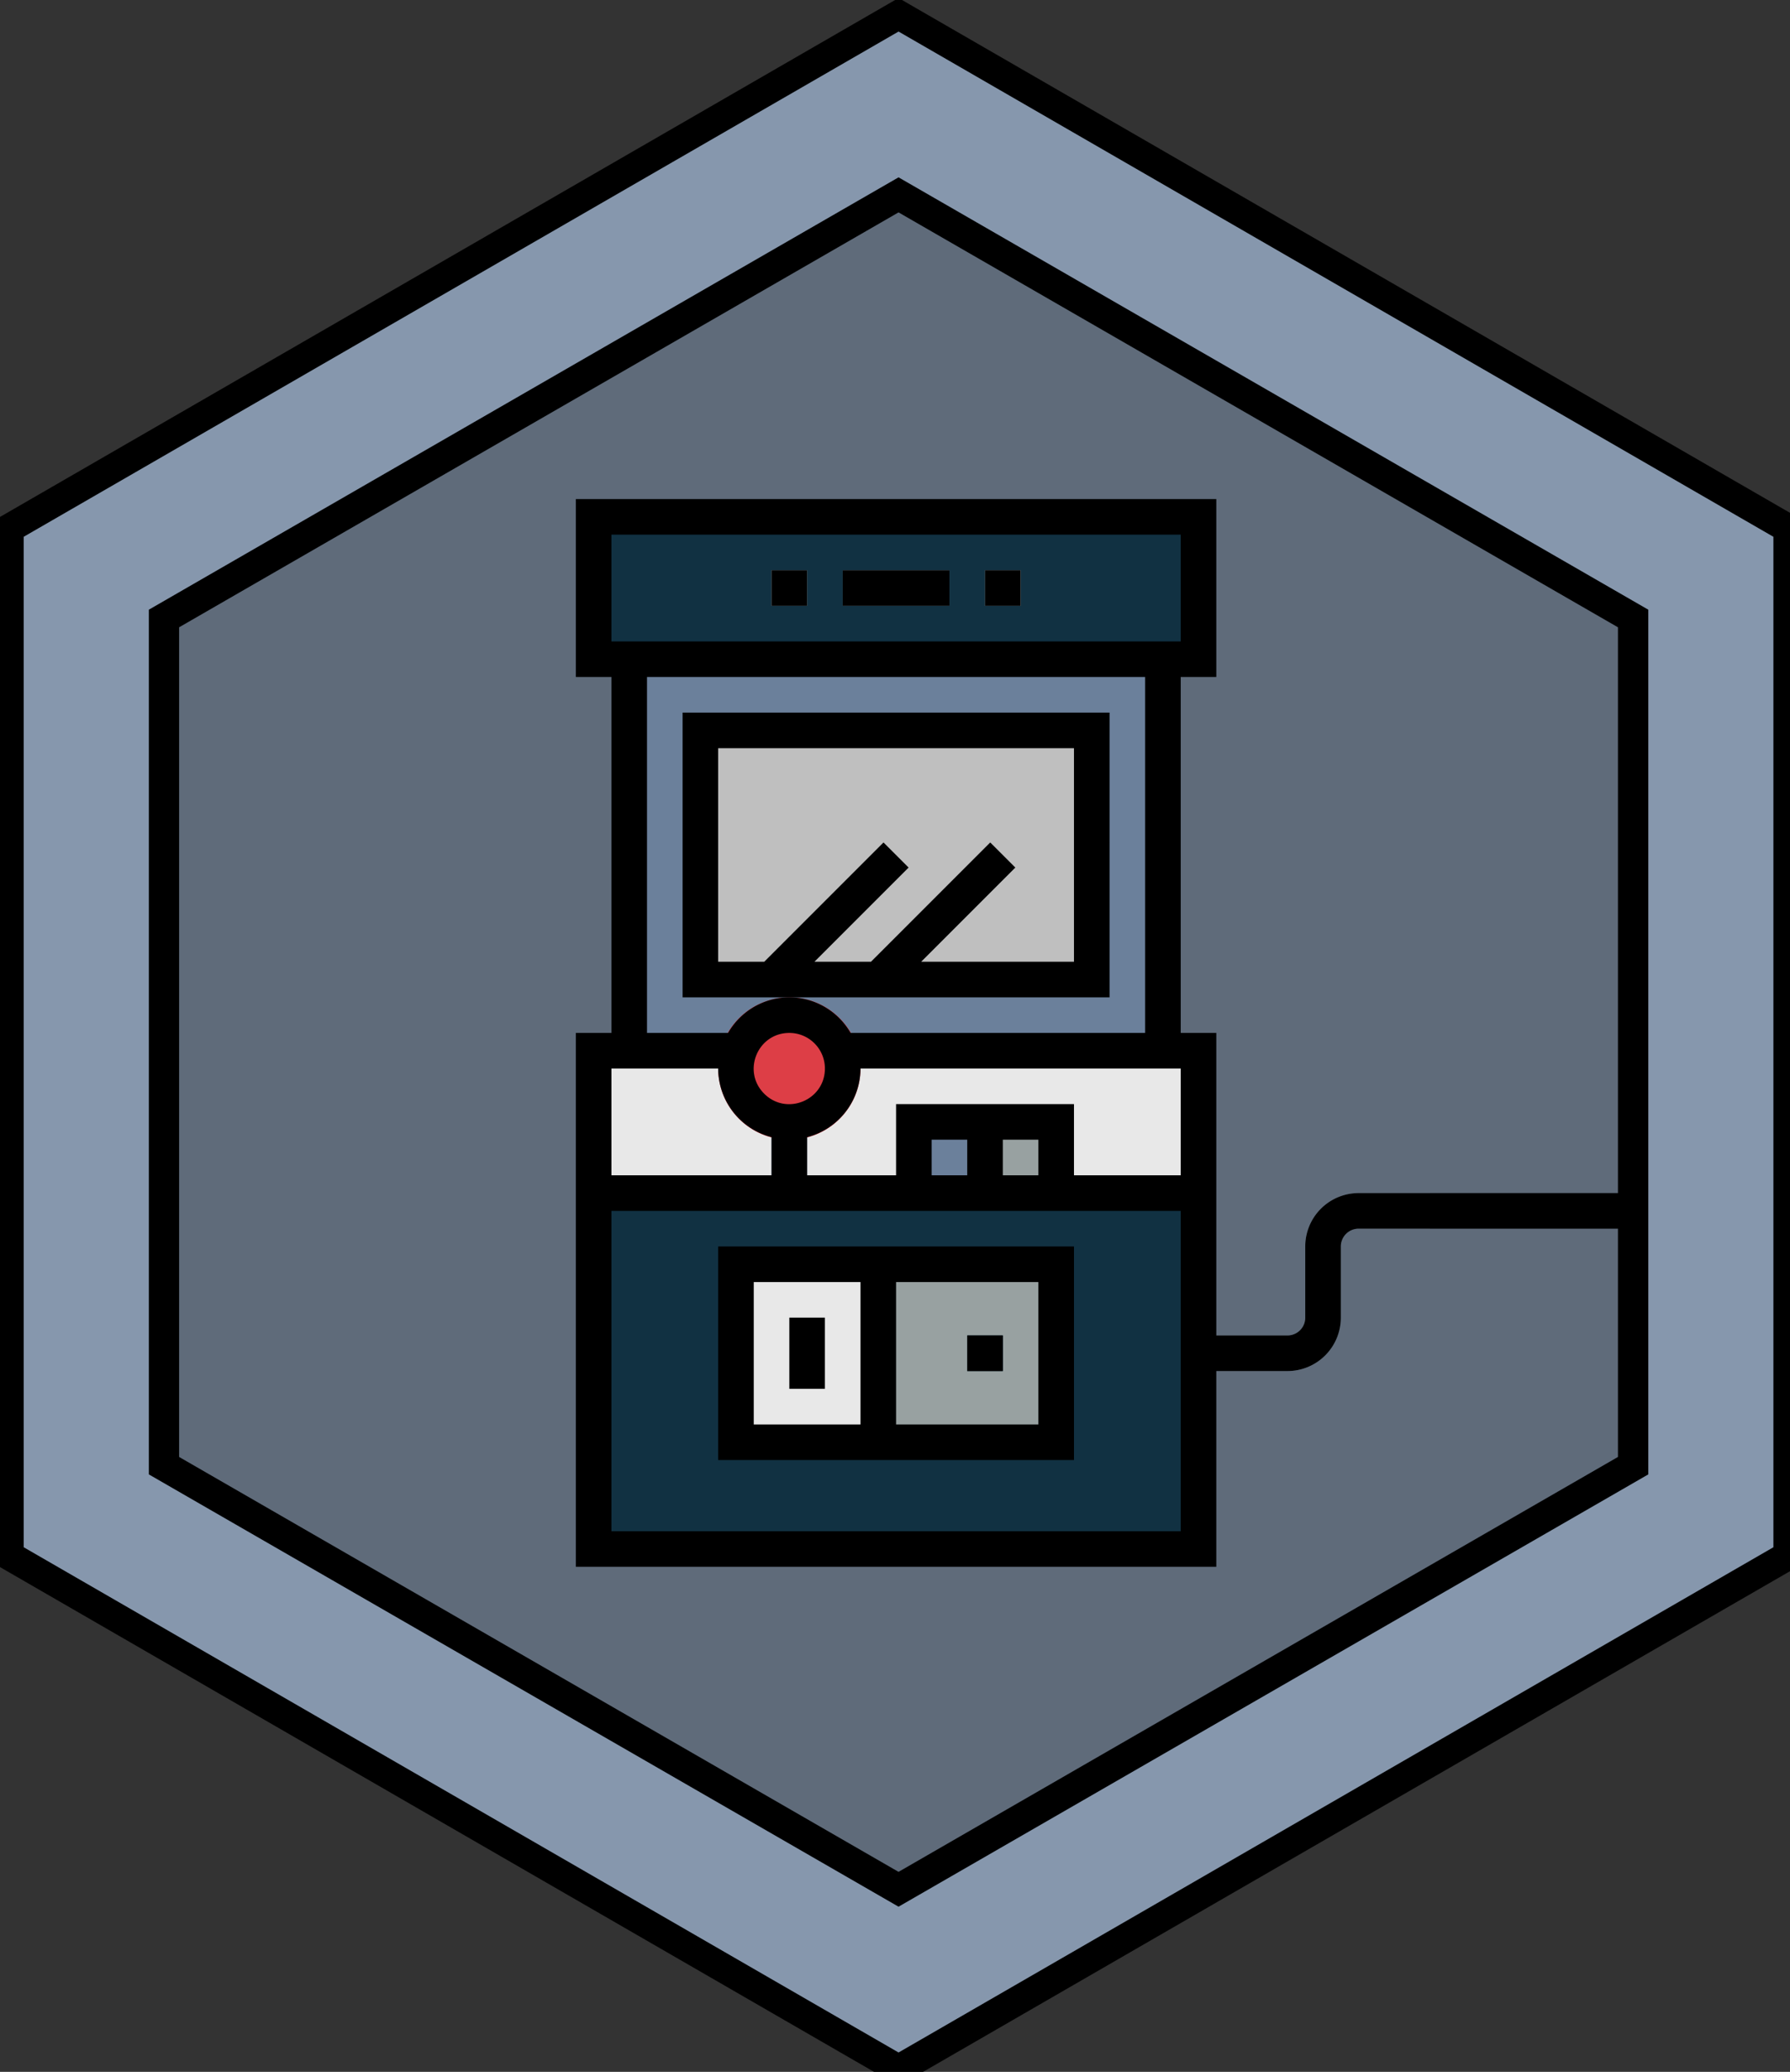 <svg xmlns="http://www.w3.org/2000/svg" viewBox="0 0 110.979 128.417"><rect x="0" y="0" width="110.979" height="128.417" fill="#333333" stroke="none"/><path d="M55.71 128.255L.57 96.42V32.75L55.71.916l55.14 31.835V96.42z" fill="#8697ad" stroke="#000" stroke-width="1.8"/><path d="M55.709 10.992L9.227 37.79v53.594l46.482 26.795 46.485-26.795V37.79zm44.603 79.312L55.709 116.02 11.105 90.304V38.88l44.604-25.716 44.603 25.716z"/><path d="M55.576 117.196L10.263 91.034V38.71l45.313-26.162L100.89 38.71v52.323z" fill-opacity=".295"/><g data-name="Filled outline" transform="translate(20.26 28.726) scale(1.103)"><path fill="#6b809b" d="M17 11h30v22H17z"/><path fill="#113142" d="M15 41h34v20H15z"/><path fill="#e8e8e8" d="M15 33h34v8H15z"/><path fill="#113142" d="M15 3h34v8H15z"/><path fill="#bfbfbf" d="M21 15h22v14H21z"/><path fill="#fff" d="M24.292 28.293l7-7 1.414 1.414-7 7zM30.293 28.293l7-7 1.414 1.415-7 7z"/><path fill="#bfbfbf" d="M29 6h6v2h-6zM25 6h2v2h-2zM37 6h2v2h-2z"/><path fill="#98a1a1" d="M23 45h18v10H23z"/><path d="M26 48h2v4h-2z"/><path fill="#113142" d="M36 49h2v2h-2z"/><path fill="#e8e8e8" d="M23 45h8v10h-8z"/><path d="M54 51h-5v-2h5a1 1 0 0 0 1-1v-4a3 3 0 0 1 3-3h4v2h-4a1 1 0 0 0-1 1v4a3 3 0 0 1-3 3z" fill="#7d8d9c"/><path fill="#6b809b" d="M25 37h2v4h-2zM33 37h4v4h-4z"/><path fill="#98a1a1" d="M37 37h4v4h-4z"/><circle r="4" cy="34" cx="26" fill="#dd3e46"/><path d="M44 14H20v16h24zm-2 14h-8.586l5.293-5.293-1.414-1.414L30.586 28h-3.172l5.293-5.293-1.414-1.414L24.586 28H22V16h20zM29 6h6v2h-6zM25 6h2v2h-2zM37 6h2v2h-2zM26 48h2v4h-2zM36 49h2v2h-2z"/><path d="M22 44v12h20V44zm8 10h-6v-8h6zm10 0h-8v-8h8z"/><path d="M55 44v4a1 1 0 0 1-1 1h-4V32h-2V12h2V2H14v10h2v20h-2v30h36V51h4a3 3 0 0 0 3-3v-4a1 1 0 0 1 1-1h14.878v-2H58a3 3 0 0 0-3 3zM16 4h32v6H16zm10 26a3.987 3.987 0 0 0-3.444 2H18V12h28v20H29.444A3.987 3.987 0 0 0 26 30zm2 4c0 1.782-2.154 2.674-3.414 1.414C23.326 34.154 24.218 32 26 32a2 2 0 0 1 2 2zm-12 0h6a4 4 0 0 0 3 3.858V40h-9zm32 26H16V42h32zM34 40v-2h2v2zm4 0v-2h2v2zm10 0h-6v-4H32v4h-5v-2.142A4 4 0 0 0 30 34h18z"/></g></svg>